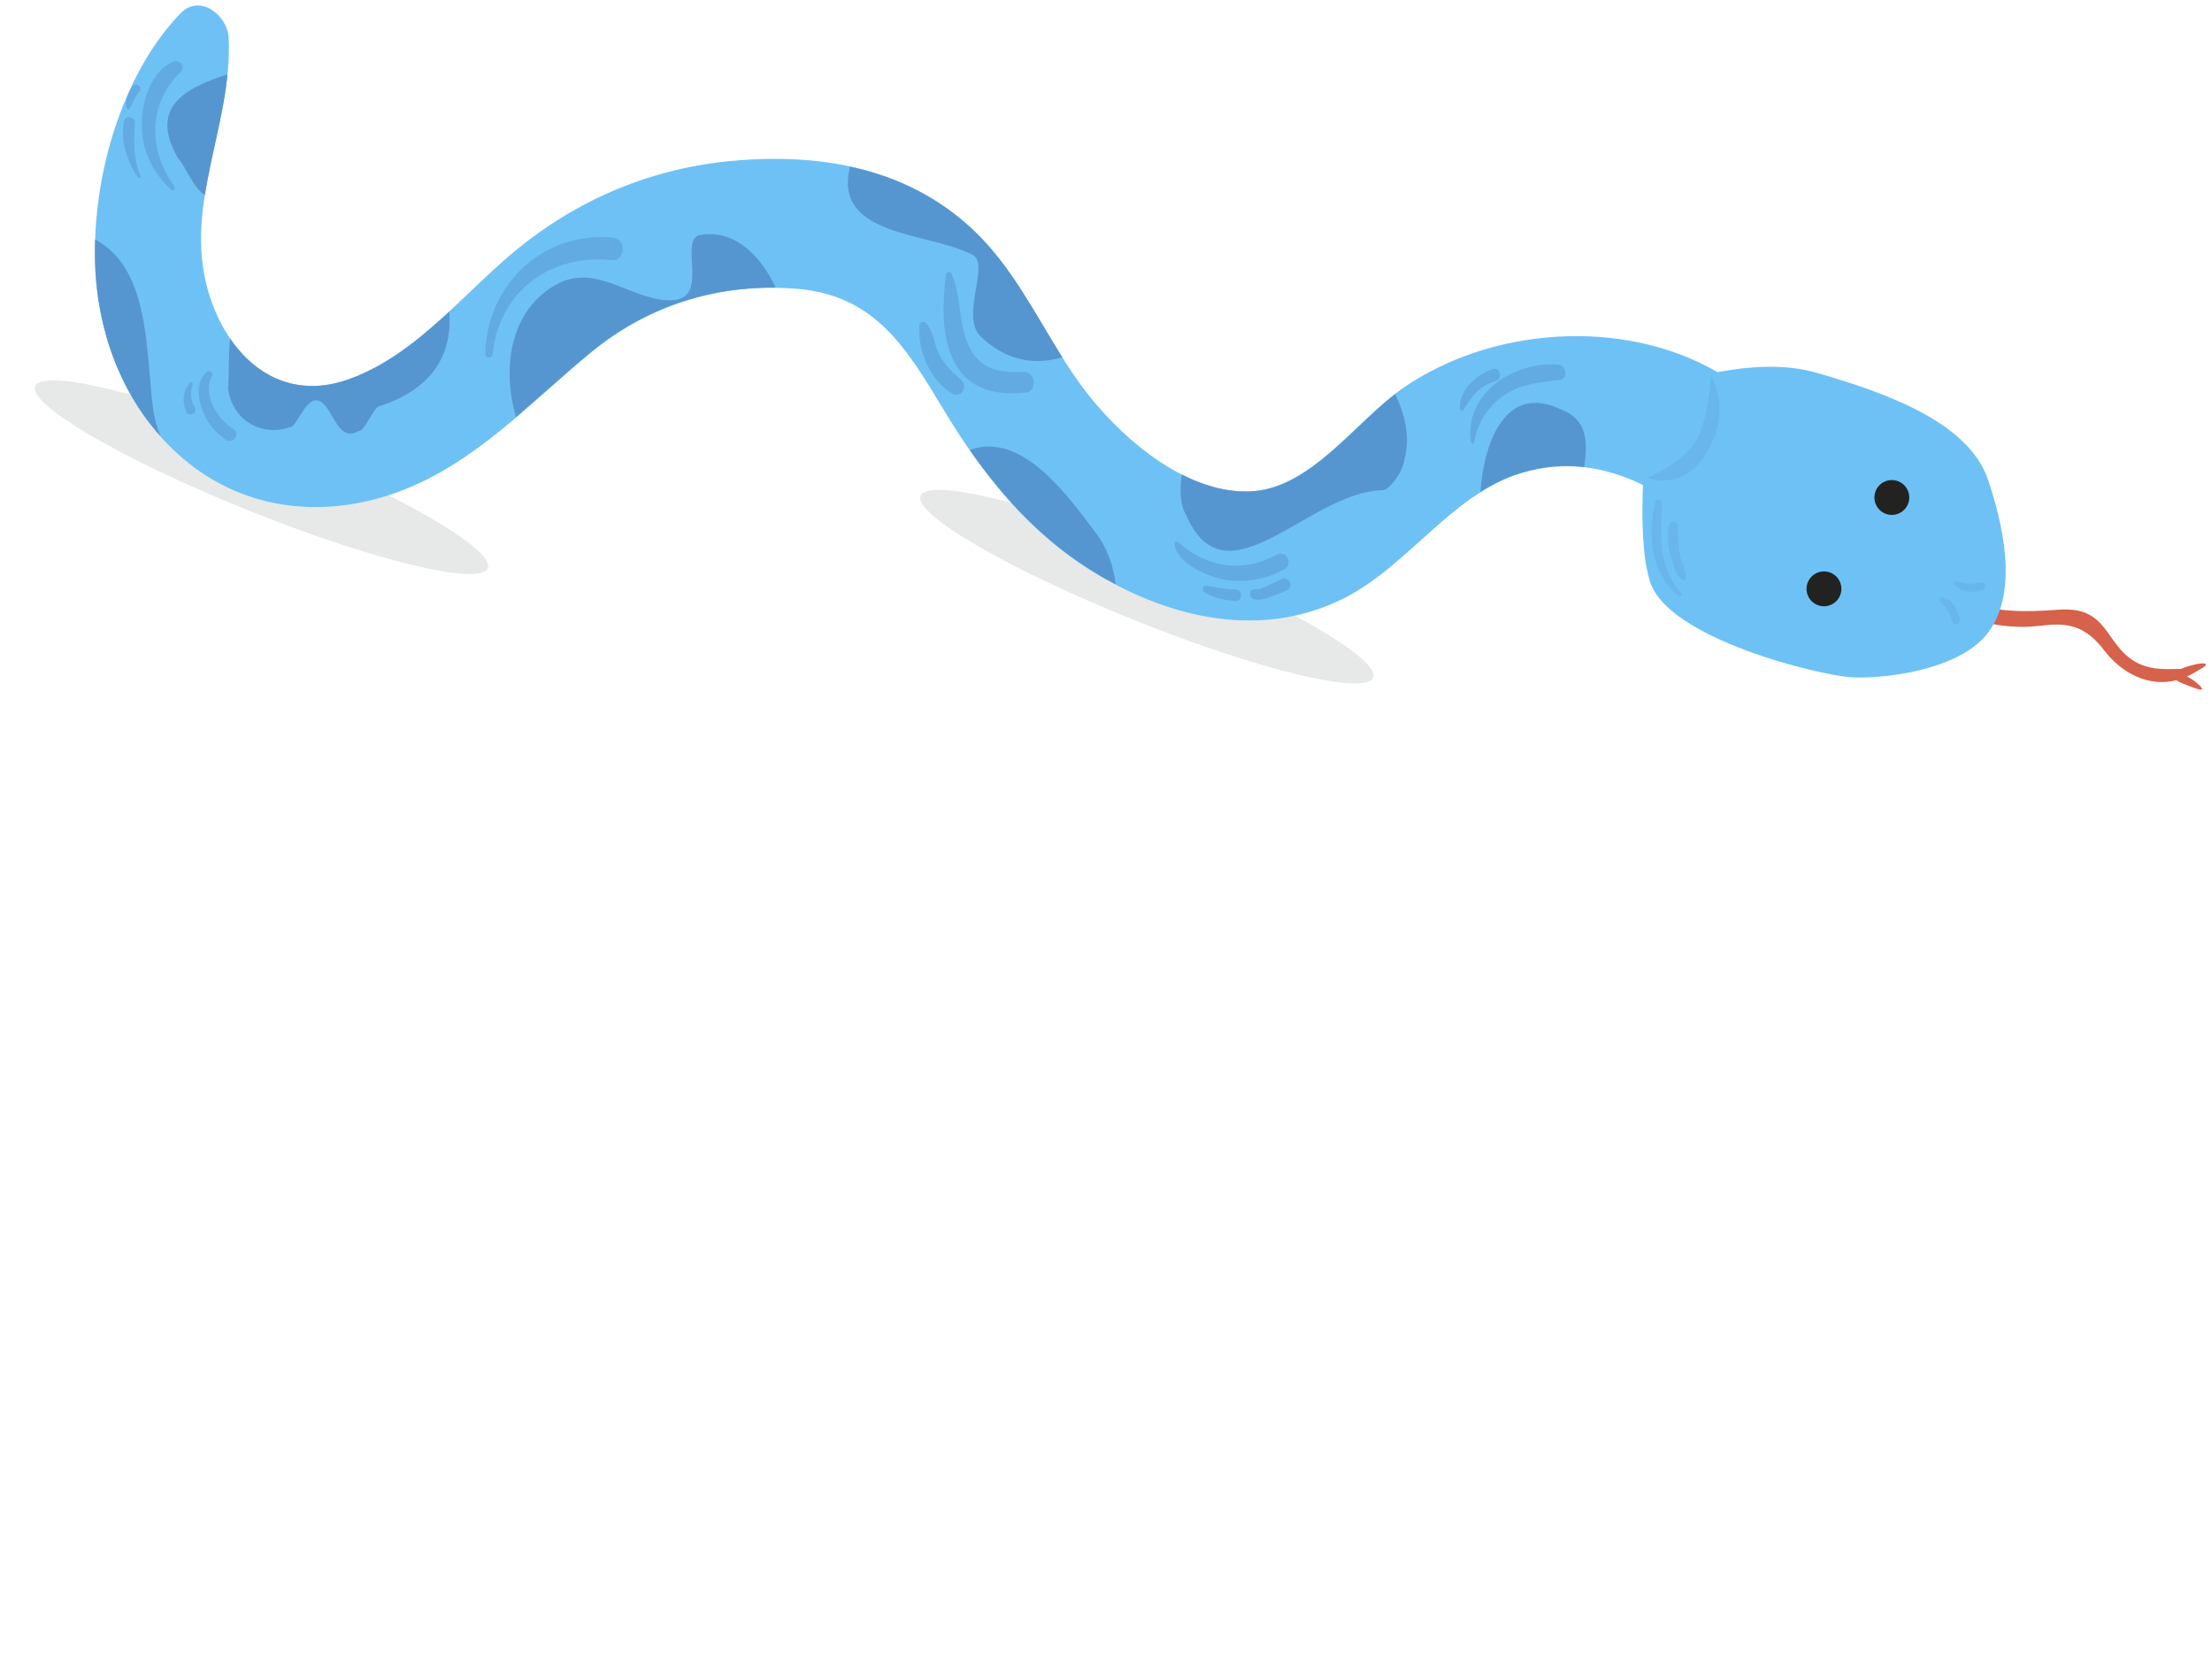 <?xml version="1.0" encoding="utf-8"?>
<!-- Generator: Adobe Illustrator 20.1.0, SVG Export Plug-In . SVG Version: 6.00 Build 0)  -->
<svg version="1.1" id="Слой_1" xmlns="http://www.w3.org/2000/svg" xmlns:xlink="http://www.w3.org/1999/xlink" x="0px" y="0px"
	 viewBox="0 0 800 600" style="enable-background:new 0 0 800 600;" xml:space="preserve">
<style type="text/css">
	.st0{opacity:0.64;fill:#D8DCD9;}
	.st1{fill:#D6624C;}
	.st2{fill:#6EC1F5;}
	.st3{fill:#5696D0;}
	.st4{opacity:0.51;fill:#5696D0;}
	.st5{fill:#222221;}
	.st6{opacity:0.51;}
</style>
<g>
	
		<ellipse transform="matrix(0.373 -0.928 0.928 0.373 62.944 517.901)" class="st0" cx="414.8" cy="212.4" rx="12.9" ry="88.2"/>
	
		<ellipse transform="matrix(0.373 -0.928 0.928 0.373 -100.941 195.875)" class="st0" cx="94.5" cy="172.7" rx="12.9" ry="88.2"/>
	<g>
		<path class="st1" d="M797.8,240.3c-0.2-0.8-3.5-0.2-5.1,0.3c-1.2,0.3-2.6,0.7-3.8,1.3c-9,0.3-16.4,0.4-23.3-8.6
			c-3.2-4.1-5.5-8.8-10.4-11.2c-4.8-2.4-10-1.6-15.1-1.3c-12,0.7-21.6-0.1-33.1-4.5c-2.9-1.1-4.2,3.2-1.6,4.4
			c8.7,4.1,17.7,6.2,27.5,6c2.7-0.1,5.5-0.5,8.2-0.7c9.2-0.8,14.6,2.3,19.9,9.2c6.3,8.3,16.2,13.4,26.1,10.8
			c1.3,0.9,3.1,1.5,4.6,2.1c1.5,0.6,4.4,1.7,4.7,1.2c0.3-0.5-2.2-2.7-3.6-3.6c-0.6-0.4-1.2-0.7-1.8-1.1c1-0.4,2-1,2.8-1.4
			C795.2,242.2,797.9,241.1,797.8,240.3z"/>
		<g>
			<path class="st2" d="M719,173.5c-7.1-21-37.4-31.6-62.4-38.8c-11.3-3.2-24.4-2.2-35.4-0.1c-34.3-19.9-82.1-16.3-114,5.9
				c-16.3,11.3-32.3,35.1-53.4,37.1c-23.2,2.1-46.7-17.8-60.1-34.7c-15.1-19.1-23.7-42.7-41.7-59.7c-23-21.8-53-27.5-83.8-25.3
				c-28.8,2-55.1,12.1-78,29.7c-21,16.2-38.3,40.2-63.9,49.5c-24.1,8.7-42.6-6.6-50.2-29.2c-10.9-32.2,8.1-62.4,6.6-94.2
				C82.3,5.6,72.3-2.5,65.2,4.9C43.6,27.4,33.3,64.8,34.4,95.7c0.9,25.5,10.4,50.6,29.5,68.1c22.4,20.6,52.3,24.4,80.4,14
				c27.7-10.3,47.4-32.2,69.7-50.5c21-17.2,46.5-24.9,73.6-22.9c28.5,2.1,39.9,20.9,53.4,43.3c14.4,24.1,31.6,45.6,56,60.1
				c26.9,16,59.3,23.3,88.6,8.8c23.5-11.6,39.1-37.6,64.3-45.4c16.1-4.9,30.8-2.4,44.3,4.2c-0.5,12.7-0.2,26,2.5,34.8
				c6.5,20.9,61.2,33.9,72.3,34.7c11.1,0.8,38.4-2.1,49.3-15.2C729.1,216.5,726.1,194.6,719,173.5z"/>
			<g>
				<path class="st3" d="M34.4,86.6c-0.1,3.1-0.1,6.1,0,9.1c0.8,22.7,8.5,45.1,23.6,62c-1.2-2.9-2-6-2.6-9.5
					C52.7,127,54.3,97.1,34.4,86.6z"/>
				<path class="st3" d="M82.5,140.5c1.5,12.2,13.2,17.8,23.2,13.7c2.6-2.2,5.7-11.7,10.3-8.9c4.6,2.7,6.2,14.9,13.7,10.6
					c2.4,0.2,5.5-9.3,7.9-9.1c19.8-6.6,26-19.6,24.9-34.1c-10.9,10.1-22.3,19.4-36.2,24.4c-18.4,6.7-33.6-0.7-43.1-14.7
					C82.6,128.6,82.9,134.9,82.5,140.5z"/>
				<path class="st3" d="M253,85c-7.4,1.9,3.3,22-8.9,23.5c-14.6,1.4-28-14.1-43.1-5.5c-16.4,9.3-19.6,29.6-14.4,47.8
					c9.2-7.8,18-16,27.3-23.6c19.2-15.7,42.1-23.5,66.6-23.2C275,92,265.3,82.8,253,85z"/>
				<path class="st3" d="M351.4,92c7,2.9-3.9,21.4,2.8,29.2c9.1,9.2,20,11.1,30,8c-10-15.9-18.3-32.8-32.1-45.9
					c-13-12.3-28.3-19.5-44.7-23C301.1,85.7,335.7,83.9,351.4,92z"/>
				<path class="st3" d="M350.7,162.7c12.4,17.8,27.1,33.6,46.3,45c2.1,1.3,4.3,2.5,6.5,3.6c-0.7-6-2.7-11.9-6.1-17.1
					C385.9,178.8,369.7,156,350.7,162.7z"/>
				<path class="st3" d="M429.2,186.8c14.6,32.4,44.1-8.9,70.7-9.5c2.4,0.2,7.7-6.7,8.1-11.5c2.1-7.8,0.1-15.8-3.4-23.3
					c-15.4,11.9-30.8,33.3-50.7,35.1c-9,0.8-18-1.7-26.5-6C426.7,177.1,426.6,182.3,429.2,186.8z"/>
				<path class="st3" d="M564.6,148.1c-19.9-9.6-27.9,11.4-29.2,29.8c4.5-2.8,9.2-5.2,14.4-6.8c8-2.5,15.7-3.1,23.1-2.2
					C574.4,159.8,574,151.6,564.6,148.1z"/>
				<path class="st3" d="M64.3,57.1c3.3,3.8,5.1,10.2,9.8,13.5c2.3-14.6,6.7-29,8.2-43.7C66.7,31.9,53.9,38.8,64.3,57.1z"/>
				<path class="st4" d="M178.2,128.1c2.2-22.5,20.8-36.4,42.9-34c5.2,0.6,5.7-7.8,0.4-8.2C196.2,83.7,176,103,175.5,128
					C175.5,129.7,178,129.8,178.2,128.1L178.2,128.1z"/>
				<path class="st4" d="M74.8,134.5c-3.8,3.1-3.3,8.8-1.9,13.1c1.6,4.8,4.7,8.7,8.9,11.5c2.6,1.7,5.3-2.4,2.6-4
					c-5.8-3.5-11.2-12.1-7.8-19C77.4,134.9,76,133.6,74.8,134.5L74.8,134.5z"/>
				<path class="st4" d="M68.7,138.4c-2.6,3-2.9,7-1.3,10.6c0.9,2,4.2,0.3,3.1-1.6c-1.6-2.6-1.8-5.5-0.8-8.4
					C69.9,138.5,69.2,137.9,68.7,138.4L68.7,138.4z"/>
				<path class="st4" d="M63.1,67.4c-9.5-12.8-9.7-29.9,2.2-41.3c2-1.9-0.2-4.8-2.6-3.8c-8,3.3-11.2,13.9-11.4,21.9
					c-0.3,9.6,3.6,18,10.6,24.4C62.6,69.4,63.7,68.3,63.1,67.4L63.1,67.4z"/>
				<path class="st4" d="M50.8,63.6c-2.7-6.4-2.4-12.4-2-19.2c0.2-2.2-3.4-2.9-3.9-0.7c-1.5,7,1,14.5,4.9,20.4
					C50.2,64.6,51,64.2,50.8,63.6L50.8,63.6z"/>
				<path class="st4" d="M46.8,39.4c0.7-0.9,1.1-2,1.5-3c0.6-1.3,1.4-2.4,2.2-3.4c1.3-1.5-1.6-3.5-2.6-1.7c-1.3,2.1-3.1,5.5-2,8
					C46.1,39.5,46.6,39.6,46.8,39.4L46.8,39.4z"/>
				<path class="st4" d="M342.1,99.4c-1.2,10.3-1.9,22.6,3.3,32c5.3,9.8,15.3,11.6,25.6,10.6c4.2-0.4,3.6-7.6-0.6-7.5
					c-5,0.1-9.8,0.2-14.2-2.5c-4.4-2.8-6.5-7.4-7.7-12.4c-1.7-6.9-1.4-14.1-4.4-20.7C343.6,97.9,342.2,98.4,342.1,99.4L342.1,99.4z"
					/>
				<path class="st4" d="M332.5,117.7c-0.7,9.1,3.9,19.7,11.7,24.6c3.4,2.1,6.2-2.6,3.3-5c-3.2-2.8-6.1-5.6-8-9.5
					c-1.7-3.4-1.9-8.1-4.6-10.9C334,116,332.6,116.5,332.5,117.7L332.5,117.7z"/>
				<path class="st4" d="M424.8,196.6c0.5,6.3,9.2,10.5,14.7,12.2c8.4,2.6,17.3,1.3,25-2.9c3.4-1.9,0.7-7.2-2.7-5.3
					c-12.3,6.7-25.2,4.8-35.6-4.4C425.8,195.7,424.7,195.8,424.8,196.6L424.8,196.6z"/>
				<path class="st4" d="M435.6,214.2c3.2,2.1,7.3,2.8,11.1,3.2c2.7,0.2,2.9-4.2,0.2-4.2c-3.6,0-7-0.9-10.5-1.3
					C435.1,211.7,434.6,213.5,435.6,214.2L435.6,214.2z"/>
				<path class="st4" d="M453.3,216.7c2.1,0.6,3.9-0.1,5.9-0.7c2.2-0.8,4.3-1.6,6.3-2.6c2.6-1.3,0.5-5.3-2-4
					c-1.6,0.8-3.2,1.6-4.8,2.3c-1.4,0.6-3.2,1.6-4.8,1.4C451.9,212.8,451.4,216.1,453.3,216.7L453.3,216.7z"/>
				<path class="st4" d="M533.2,159.9c1.1-7.7,6.2-14.6,13-18.3c5.6-3,11.7-3.4,17.9-4.2c3.2-0.4,2.5-5.2-0.5-5.5
					c-16.1-1.4-34.2,10.5-31.6,28C532.2,160.7,533.1,160.5,533.2,159.9L533.2,159.9z"/>
				<path class="st4" d="M529.2,148.3c3-4.7,5.8-8.9,11.6-10.4c2.9-0.7,1.7-5.4-1-4.4c-5.9,2.1-12.3,7.6-11.8,14.5
					C528.1,148.5,528.9,148.9,529.2,148.3L529.2,148.3z"/>
			</g>
		</g>
		<g>
			
				<ellipse transform="matrix(7.081190e-02 -0.998 0.998 7.081190e-02 400.087 856.038)" class="st5" cx="659.5" cy="213.3" rx="6.3" ry="6.3"/>
			
				<ellipse transform="matrix(7.083336e-02 -0.998 0.998 7.083336e-02 455.913 849.887)" class="st5" cx="684.1" cy="180.2" rx="6.3" ry="6.3"/>
		</g>
		<g class="st6">
			<g class="st6">
				<path class="st3" d="M701.5,217c0.7,1.3,1.9,2.2,2.7,3.4c1,1.4,1.5,3.1,2.1,4.8c0.5,1.4,2.6,0.5,2.5-0.9c-0.2-3.3-3-8.1-6.7-8.2
					C701.7,216.1,701.3,216.6,701.5,217L701.5,217z"/>
				<path class="st3" d="M707.2,210.3c1.5,0,2.9,0.6,4.4,0.8c1.7,0.2,3.4-0.2,5.1-0.5c1.5-0.2,1.8,2.1,0.6,2.6
					c-2.9,1.4-8.4,1.2-10.5-2C706.6,210.8,706.8,210.3,707.2,210.3L707.2,210.3z"/>
			</g>
			<g class="st6">
				<path class="st3" d="M608.1,214.6c-8.3-9.3-7.8-20.9-6.9-32.5c0.1-1.4-2.3-2-2.6-0.5c-2.6,12.1-1.8,25.7,8.6,34
					C607.9,216,608.6,215.2,608.1,214.6L608.1,214.6z"/>
				<path class="st3" d="M609.6,209.4c0.4-2.8-1.5-5.7-2-8.4c-0.7-3.6-0.6-7-0.8-10.6c-0.1-2.1-2.8-2.3-3.2-0.2
					c-0.8,3.9-0.2,8.3,1,12.1c0.8,2.7,1.7,6.3,4.4,7.6C609.3,210,609.6,209.7,609.6,209.4L609.6,209.4z"/>
			</g>
			<path class="st4" d="M596.1,172.9c-0.1-0.4,12.4-5.4,17.1-13.1c4.8-7.9,5.6-23.9,5.6-23.9s7.5,11.6-1,26.9
				C609.2,178.2,596.1,172.9,596.1,172.9z"/>
		</g>
	</g>
</g>
</svg>
